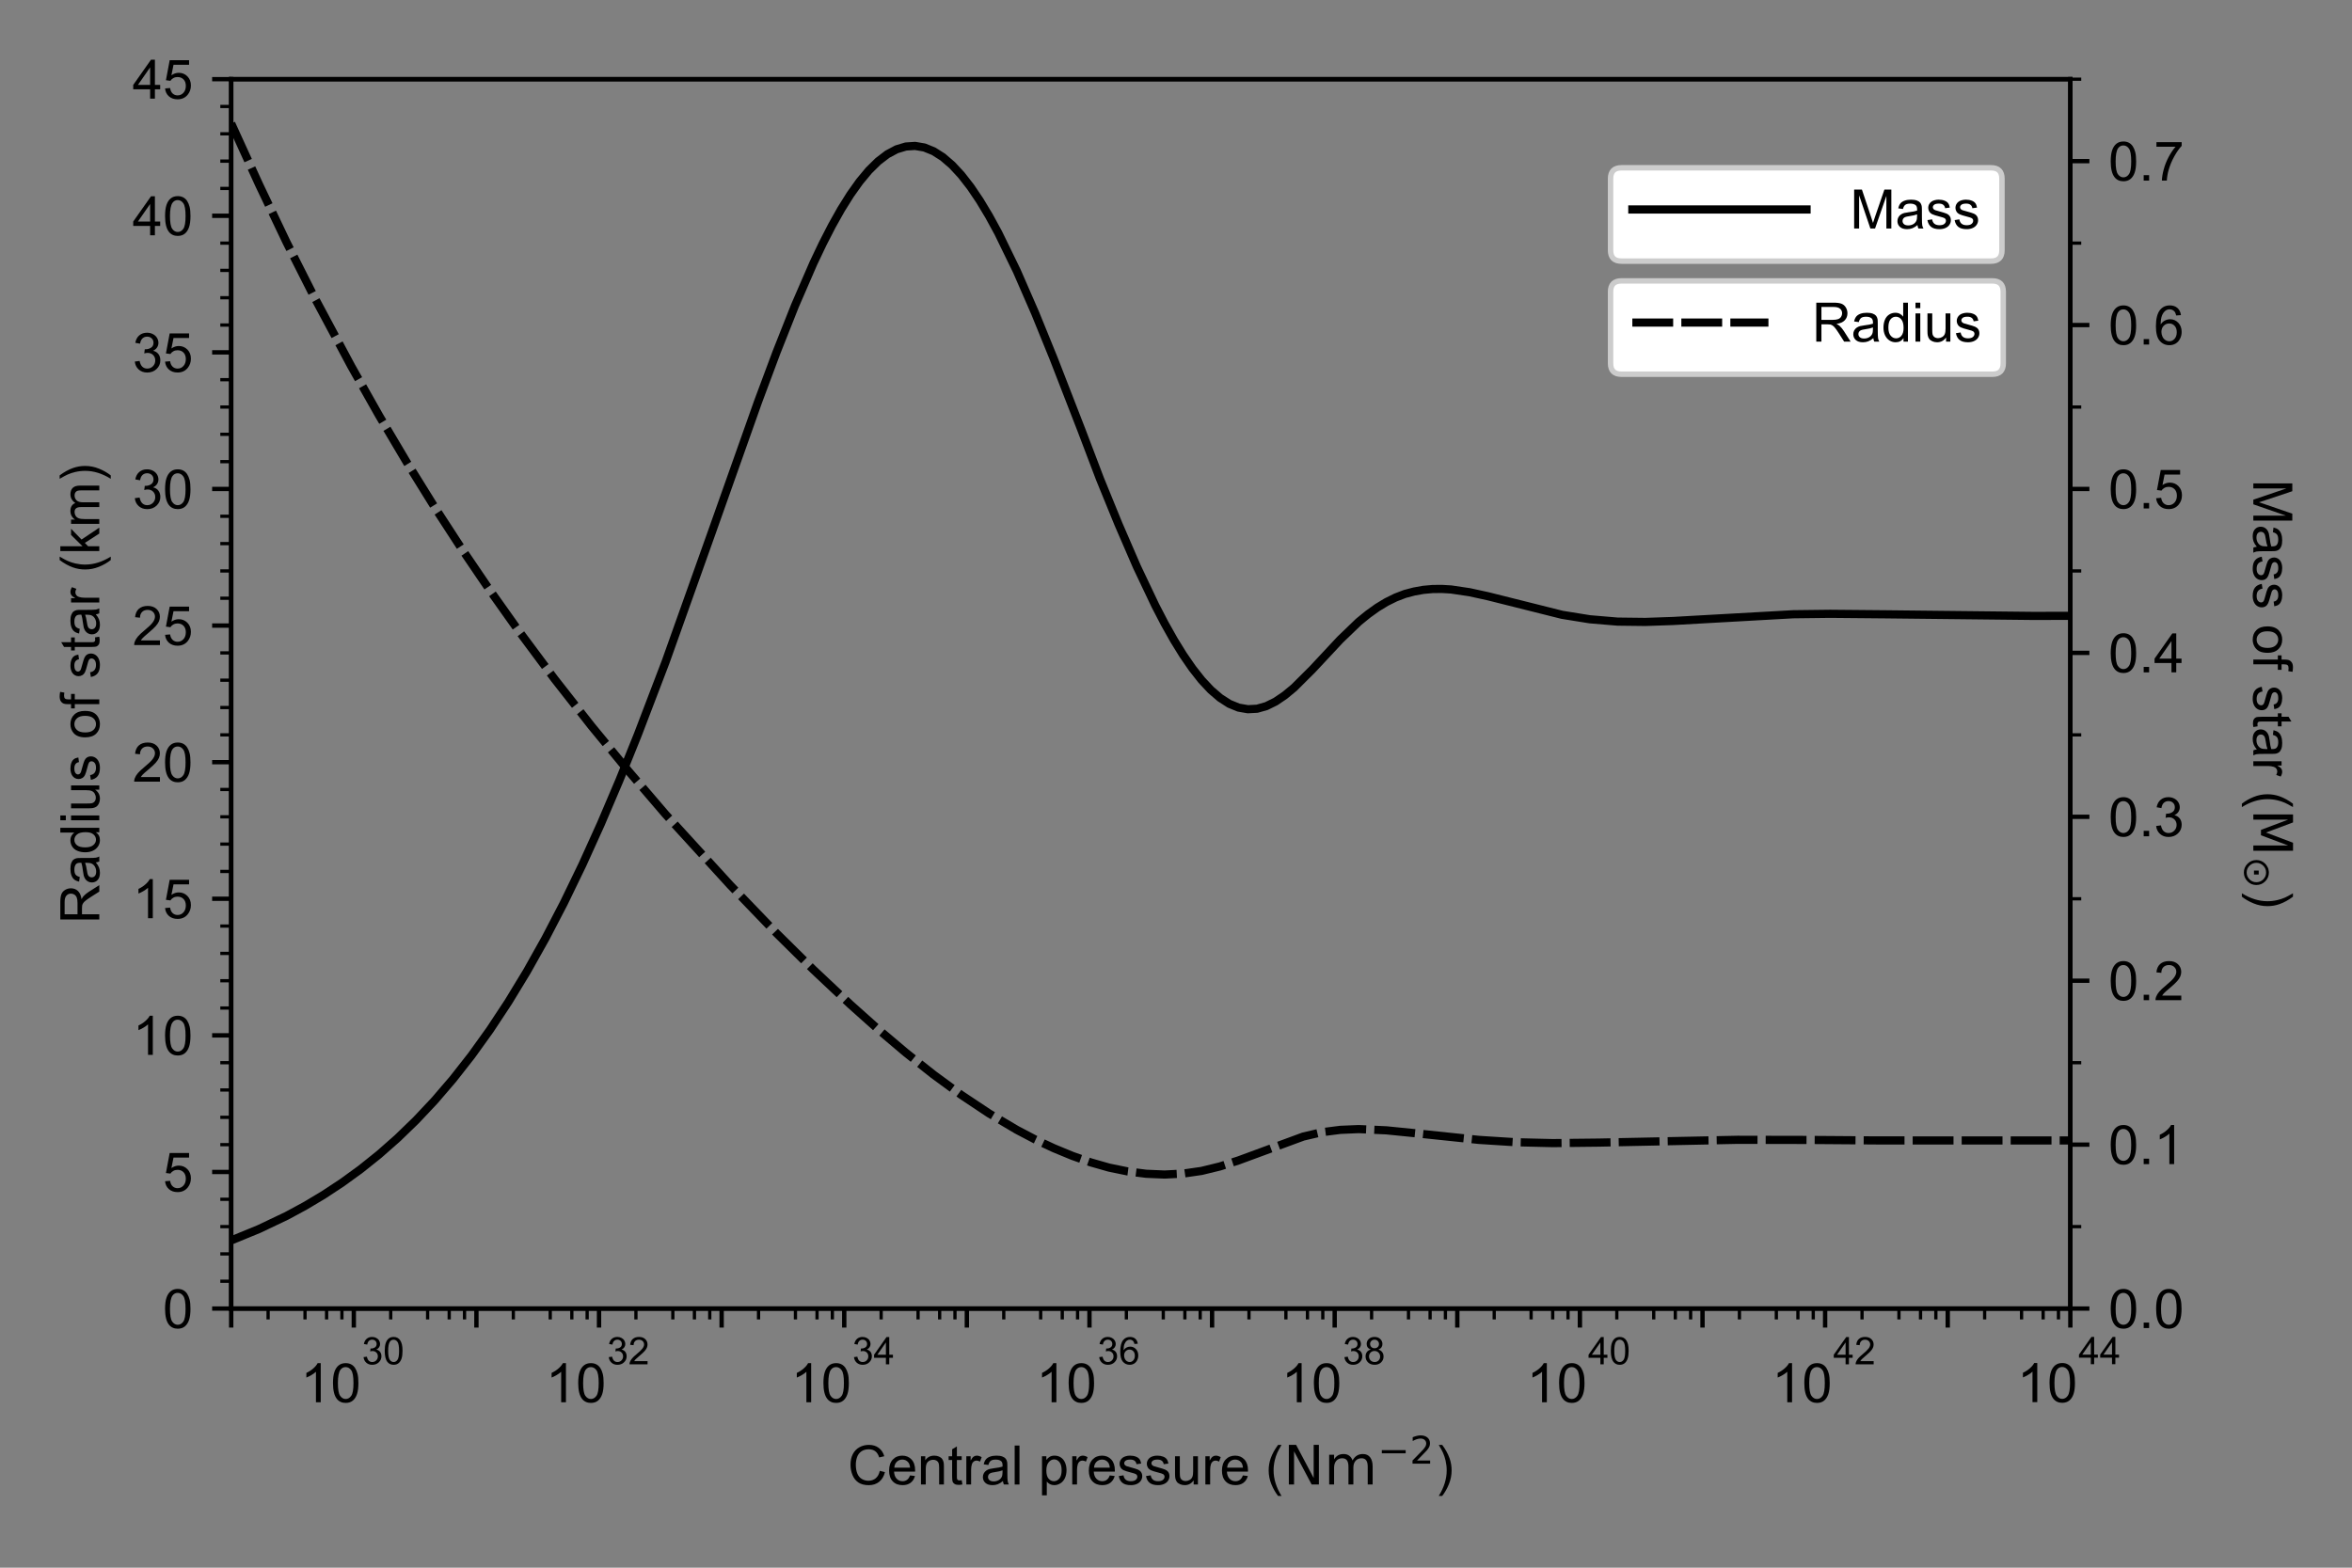 <?xml version="1.0" encoding="utf-8" standalone="no"?>
<!DOCTYPE svg PUBLIC "-//W3C//DTD SVG 1.1//EN"
  "http://www.w3.org/Graphics/SVG/1.1/DTD/svg11.dtd">
<!-- Created with matplotlib (https://matplotlib.org/) -->
<svg height="288pt" version="1.1" viewBox="0 0 432 288" width="432pt" xmlns="http://www.w3.org/2000/svg" xmlns:xlink="http://www.w3.org/1999/xlink">
 <rect x="0" y="0" width="432" height="288" fill="#808080" stroke="none"/>
 <defs>
  <style type="text/css">
*{stroke-linecap:butt;stroke-linejoin:round;}
  </style>
 </defs>
 <g id="figure_1">
  <g id="patch_1">
   <path d="M 0 288 
L 432 288 
L 432 0 
L 0 0 
z
" style="fill:none;"/>
  </g>
  <g id="axes_1">
   <g id="patch_2">
    <path d="M 42.464 240.395 
L 380.268 240.395 
L 380.268 14.544 
L 42.464 14.544 
z
" style="fill:none;"/>
   </g>
   <g id="matplotlib.axis_1">
    <g id="xtick_1">
     <g id="line2d_1">
      <defs>
       <path d="M 0 0 
L 0 3.5 
" id="m5f4b0746b8" style="stroke:#000000;stroke-width:0.8;"/>
      </defs>
      <g>
       <use style="stroke:#000000;stroke-width:0.8;" x="42.464" xlink:href="#m5f4b0746b8" y="240.395"/>
      </g>
     </g>
    </g>
    <g id="xtick_2">
     <g id="line2d_2">
      <g>
       <use style="stroke:#000000;stroke-width:0.8;" x="64.984" xlink:href="#m5f4b0746b8" y="240.395"/>
      </g>
     </g>
     <g id="text_1">
      <!-- $\mathdefault{10^{30}}$ -->
      <defs>
       <path d="M 37.25 0 
L 28.469 0 
L 28.469 56 
Q 25.297 52.984 20.141 49.953 
Q 14.984 46.922 10.891 45.406 
L 10.891 53.906 
Q 18.266 57.375 23.781 62.297 
Q 29.297 67.234 31.594 71.875 
L 37.25 71.875 
z
" id="ArialMT-49"/>
       <path d="M 4.156 35.297 
Q 4.156 48 6.766 55.734 
Q 9.375 63.484 14.516 67.672 
Q 19.672 71.875 27.484 71.875 
Q 33.25 71.875 37.594 69.547 
Q 41.938 67.234 44.766 62.859 
Q 47.609 58.5 49.219 52.219 
Q 50.828 45.953 50.828 35.297 
Q 50.828 22.703 48.234 14.969 
Q 45.656 7.234 40.5 3 
Q 35.359 -1.219 27.484 -1.219 
Q 17.141 -1.219 11.234 6.203 
Q 4.156 15.141 4.156 35.297 
z
M 13.188 35.297 
Q 13.188 17.672 17.312 11.828 
Q 21.438 6 27.484 6 
Q 33.547 6 37.672 11.859 
Q 41.797 17.719 41.797 35.297 
Q 41.797 52.984 37.672 58.781 
Q 33.547 64.594 27.391 64.594 
Q 21.344 64.594 17.719 59.469 
Q 13.188 52.938 13.188 35.297 
z
" id="ArialMT-48"/>
       <path d="M 4.203 18.891 
L 12.984 20.062 
Q 14.5 12.594 18.141 9.297 
Q 21.781 6 27 6 
Q 33.203 6 37.469 10.297 
Q 41.75 14.594 41.75 20.953 
Q 41.75 27 37.797 30.922 
Q 33.844 34.859 27.734 34.859 
Q 25.25 34.859 21.531 33.891 
L 22.516 41.609 
Q 23.391 41.5 23.922 41.5 
Q 29.547 41.5 34.031 44.422 
Q 38.531 47.359 38.531 53.469 
Q 38.531 58.297 35.25 61.469 
Q 31.984 64.656 26.812 64.656 
Q 21.688 64.656 18.266 61.422 
Q 14.844 58.203 13.875 51.766 
L 5.078 53.328 
Q 6.688 62.156 12.391 67.016 
Q 18.109 71.875 26.609 71.875 
Q 32.469 71.875 37.391 69.359 
Q 42.328 66.844 44.938 62.5 
Q 47.562 58.156 47.562 53.266 
Q 47.562 48.641 45.062 44.828 
Q 42.578 41.016 37.703 38.766 
Q 44.047 37.312 47.562 32.688 
Q 51.078 28.078 51.078 21.141 
Q 51.078 11.766 44.234 5.25 
Q 37.406 -1.266 26.953 -1.266 
Q 17.531 -1.266 11.297 4.344 
Q 5.078 9.969 4.203 18.891 
z
" id="ArialMT-51"/>
      </defs>
      <g transform="translate(55.184 257.708)scale(0.1 -0.1)">
       <use transform="translate(0 0.994)" xlink:href="#ArialMT-49"/>
       <use transform="translate(55.615 0.994)" xlink:href="#ArialMT-48"/>
       <use transform="translate(112.973 70.688)scale(0.7)" xlink:href="#ArialMT-51"/>
       <use transform="translate(151.903 70.688)scale(0.7)" xlink:href="#ArialMT-48"/>
      </g>
     </g>
    </g>
    <g id="xtick_3">
     <g id="line2d_3">
      <g>
       <use style="stroke:#000000;stroke-width:0.8;" x="87.505" xlink:href="#m5f4b0746b8" y="240.395"/>
      </g>
     </g>
    </g>
    <g id="xtick_4">
     <g id="line2d_4">
      <g>
       <use style="stroke:#000000;stroke-width:0.8;" x="110.025" xlink:href="#m5f4b0746b8" y="240.395"/>
      </g>
     </g>
     <g id="text_2">
      <!-- $\mathdefault{10^{32}}$ -->
      <defs>
       <path d="M 50.344 8.453 
L 50.344 0 
L 3.031 0 
Q 2.938 3.172 4.047 6.109 
Q 5.859 10.938 9.828 15.625 
Q 13.812 20.312 21.344 26.469 
Q 33.016 36.031 37.109 41.625 
Q 41.219 47.219 41.219 52.203 
Q 41.219 57.422 37.469 61 
Q 33.734 64.594 27.734 64.594 
Q 21.391 64.594 17.578 60.781 
Q 13.766 56.984 13.719 50.25 
L 4.688 51.172 
Q 5.609 61.281 11.656 66.578 
Q 17.719 71.875 27.938 71.875 
Q 38.234 71.875 44.234 66.156 
Q 50.25 60.453 50.25 52 
Q 50.25 47.703 48.484 43.547 
Q 46.734 39.406 42.656 34.812 
Q 38.578 30.219 29.109 22.219 
Q 21.188 15.578 18.938 13.203 
Q 16.703 10.844 15.234 8.453 
z
" id="ArialMT-50"/>
      </defs>
      <g transform="translate(100.225 257.708)scale(0.1 -0.1)">
       <use transform="translate(0 0.994)" xlink:href="#ArialMT-49"/>
       <use transform="translate(55.615 0.994)" xlink:href="#ArialMT-48"/>
       <use transform="translate(112.973 70.688)scale(0.7)" xlink:href="#ArialMT-51"/>
       <use transform="translate(151.903 70.688)scale(0.7)" xlink:href="#ArialMT-50"/>
      </g>
     </g>
    </g>
    <g id="xtick_5">
     <g id="line2d_5">
      <g>
       <use style="stroke:#000000;stroke-width:0.8;" x="132.545" xlink:href="#m5f4b0746b8" y="240.395"/>
      </g>
     </g>
    </g>
    <g id="xtick_6">
     <g id="line2d_6">
      <g>
       <use style="stroke:#000000;stroke-width:0.8;" x="155.065" xlink:href="#m5f4b0746b8" y="240.395"/>
      </g>
     </g>
     <g id="text_3">
      <!-- $\mathdefault{10^{34}}$ -->
      <defs>
       <path d="M 32.328 0 
L 32.328 17.141 
L 1.266 17.141 
L 1.266 25.203 
L 33.938 71.578 
L 41.109 71.578 
L 41.109 25.203 
L 50.781 25.203 
L 50.781 17.141 
L 41.109 17.141 
L 41.109 0 
z
M 32.328 25.203 
L 32.328 57.469 
L 9.906 25.203 
z
" id="ArialMT-52"/>
      </defs>
      <g transform="translate(145.265 257.708)scale(0.1 -0.1)">
       <use transform="translate(0 0.994)" xlink:href="#ArialMT-49"/>
       <use transform="translate(55.615 0.994)" xlink:href="#ArialMT-48"/>
       <use transform="translate(112.973 70.688)scale(0.7)" xlink:href="#ArialMT-51"/>
       <use transform="translate(151.903 70.688)scale(0.7)" xlink:href="#ArialMT-52"/>
      </g>
     </g>
    </g>
    <g id="xtick_7">
     <g id="line2d_7">
      <g>
       <use style="stroke:#000000;stroke-width:0.8;" x="177.586" xlink:href="#m5f4b0746b8" y="240.395"/>
      </g>
     </g>
    </g>
    <g id="xtick_8">
     <g id="line2d_8">
      <g>
       <use style="stroke:#000000;stroke-width:0.8;" x="200.106" xlink:href="#m5f4b0746b8" y="240.395"/>
      </g>
     </g>
     <g id="text_4">
      <!-- $\mathdefault{10^{36}}$ -->
      <defs>
       <path d="M 49.75 54.047 
L 41.016 53.375 
Q 39.844 58.547 37.703 60.891 
Q 34.125 64.656 28.906 64.656 
Q 24.703 64.656 21.531 62.312 
Q 17.391 59.281 14.984 53.469 
Q 12.594 47.656 12.5 36.922 
Q 15.672 41.75 20.266 44.094 
Q 24.859 46.438 29.891 46.438 
Q 38.672 46.438 44.844 39.969 
Q 51.031 33.5 51.031 23.25 
Q 51.031 16.5 48.125 10.719 
Q 45.219 4.938 40.141 1.859 
Q 35.062 -1.219 28.609 -1.219 
Q 17.625 -1.219 10.688 6.859 
Q 3.766 14.938 3.766 33.5 
Q 3.766 54.25 11.422 63.672 
Q 18.109 71.875 29.438 71.875 
Q 37.891 71.875 43.281 67.141 
Q 48.688 62.406 49.75 54.047 
z
M 13.875 23.188 
Q 13.875 18.656 15.797 14.5 
Q 17.719 10.359 21.188 8.172 
Q 24.656 6 28.469 6 
Q 34.031 6 38.031 10.484 
Q 42.047 14.984 42.047 22.703 
Q 42.047 30.125 38.078 34.391 
Q 34.125 38.672 28.125 38.672 
Q 22.172 38.672 18.016 34.391 
Q 13.875 30.125 13.875 23.188 
z
" id="ArialMT-54"/>
      </defs>
      <g transform="translate(190.306 257.708)scale(0.1 -0.1)">
       <use transform="translate(0 0.994)" xlink:href="#ArialMT-49"/>
       <use transform="translate(55.615 0.994)" xlink:href="#ArialMT-48"/>
       <use transform="translate(112.973 70.688)scale(0.7)" xlink:href="#ArialMT-51"/>
       <use transform="translate(151.903 70.688)scale(0.7)" xlink:href="#ArialMT-54"/>
      </g>
     </g>
    </g>
    <g id="xtick_9">
     <g id="line2d_9">
      <g>
       <use style="stroke:#000000;stroke-width:0.8;" x="222.626" xlink:href="#m5f4b0746b8" y="240.395"/>
      </g>
     </g>
    </g>
    <g id="xtick_10">
     <g id="line2d_10">
      <g>
       <use style="stroke:#000000;stroke-width:0.8;" x="245.146" xlink:href="#m5f4b0746b8" y="240.395"/>
      </g>
     </g>
     <g id="text_5">
      <!-- $\mathdefault{10^{38}}$ -->
      <defs>
       <path d="M 17.672 38.812 
Q 12.203 40.828 9.562 44.531 
Q 6.938 48.25 6.938 53.422 
Q 6.938 61.234 12.547 66.547 
Q 18.172 71.875 27.484 71.875 
Q 36.859 71.875 42.578 66.422 
Q 48.297 60.984 48.297 53.172 
Q 48.297 48.188 45.672 44.5 
Q 43.062 40.828 37.75 38.812 
Q 44.344 36.672 47.781 31.875 
Q 51.219 27.094 51.219 20.453 
Q 51.219 11.281 44.719 5.031 
Q 38.234 -1.219 27.641 -1.219 
Q 17.047 -1.219 10.547 5.047 
Q 4.047 11.328 4.047 20.703 
Q 4.047 27.688 7.594 32.391 
Q 11.141 37.109 17.672 38.812 
z
M 15.922 53.719 
Q 15.922 48.641 19.188 45.406 
Q 22.469 42.188 27.688 42.188 
Q 32.766 42.188 36.016 45.375 
Q 39.266 48.578 39.266 53.219 
Q 39.266 58.062 35.906 61.359 
Q 32.562 64.656 27.594 64.656 
Q 22.562 64.656 19.234 61.422 
Q 15.922 58.203 15.922 53.719 
z
M 13.094 20.656 
Q 13.094 16.891 14.875 13.375 
Q 16.656 9.859 20.172 7.922 
Q 23.688 6 27.734 6 
Q 34.031 6 38.125 10.047 
Q 42.234 14.109 42.234 20.359 
Q 42.234 26.703 38.016 30.859 
Q 33.797 35.016 27.438 35.016 
Q 21.234 35.016 17.156 30.906 
Q 13.094 26.812 13.094 20.656 
z
" id="ArialMT-56"/>
      </defs>
      <g transform="translate(235.346 257.708)scale(0.1 -0.1)">
       <use transform="translate(0 0.994)" xlink:href="#ArialMT-49"/>
       <use transform="translate(55.615 0.994)" xlink:href="#ArialMT-48"/>
       <use transform="translate(112.973 70.688)scale(0.7)" xlink:href="#ArialMT-51"/>
       <use transform="translate(151.903 70.688)scale(0.7)" xlink:href="#ArialMT-56"/>
      </g>
     </g>
    </g>
    <g id="xtick_11">
     <g id="line2d_11">
      <g>
       <use style="stroke:#000000;stroke-width:0.8;" x="267.667" xlink:href="#m5f4b0746b8" y="240.395"/>
      </g>
     </g>
    </g>
    <g id="xtick_12">
     <g id="line2d_12">
      <g>
       <use style="stroke:#000000;stroke-width:0.8;" x="290.187" xlink:href="#m5f4b0746b8" y="240.395"/>
      </g>
     </g>
     <g id="text_6">
      <!-- $\mathdefault{10^{40}}$ -->
      <g transform="translate(280.387 257.708)scale(0.1 -0.1)">
       <use transform="translate(0 0.994)" xlink:href="#ArialMT-49"/>
       <use transform="translate(55.615 0.994)" xlink:href="#ArialMT-48"/>
       <use transform="translate(112.973 70.688)scale(0.7)" xlink:href="#ArialMT-52"/>
       <use transform="translate(151.903 70.688)scale(0.7)" xlink:href="#ArialMT-48"/>
      </g>
     </g>
    </g>
    <g id="xtick_13">
     <g id="line2d_13">
      <g>
       <use style="stroke:#000000;stroke-width:0.8;" x="312.707" xlink:href="#m5f4b0746b8" y="240.395"/>
      </g>
     </g>
    </g>
    <g id="xtick_14">
     <g id="line2d_14">
      <g>
       <use style="stroke:#000000;stroke-width:0.8;" x="335.227" xlink:href="#m5f4b0746b8" y="240.395"/>
      </g>
     </g>
     <g id="text_7">
      <!-- $\mathdefault{10^{42}}$ -->
      <g transform="translate(325.427 257.708)scale(0.1 -0.1)">
       <use transform="translate(0 0.994)" xlink:href="#ArialMT-49"/>
       <use transform="translate(55.615 0.994)" xlink:href="#ArialMT-48"/>
       <use transform="translate(112.973 70.688)scale(0.7)" xlink:href="#ArialMT-52"/>
       <use transform="translate(151.903 70.688)scale(0.7)" xlink:href="#ArialMT-50"/>
      </g>
     </g>
    </g>
    <g id="xtick_15">
     <g id="line2d_15">
      <g>
       <use style="stroke:#000000;stroke-width:0.8;" x="357.748" xlink:href="#m5f4b0746b8" y="240.395"/>
      </g>
     </g>
    </g>
    <g id="xtick_16">
     <g id="line2d_16">
      <g>
       <use style="stroke:#000000;stroke-width:0.8;" x="380.268" xlink:href="#m5f4b0746b8" y="240.395"/>
      </g>
     </g>
     <g id="text_8">
      <!-- $\mathdefault{10^{44}}$ -->
      <g transform="translate(370.468 257.608)scale(0.1 -0.1)">
       <use transform="translate(0 0.202)" xlink:href="#ArialMT-49"/>
       <use transform="translate(55.615 0.202)" xlink:href="#ArialMT-48"/>
       <use transform="translate(112.973 69.895)scale(0.7)" xlink:href="#ArialMT-52"/>
       <use transform="translate(151.903 69.895)scale(0.7)" xlink:href="#ArialMT-52"/>
      </g>
     </g>
    </g>
    <g id="xtick_17">
     <g id="line2d_17">
      <defs>
       <path d="M 0 0 
L 0 2 
" id="m5f3496e3bd" style="stroke:#000000;stroke-width:0.6;"/>
      </defs>
      <g>
       <use style="stroke:#000000;stroke-width:0.6;" x="49.243" xlink:href="#m5f3496e3bd" y="240.395"/>
      </g>
     </g>
    </g>
    <g id="xtick_18">
     <g id="line2d_18">
      <g>
       <use style="stroke:#000000;stroke-width:0.6;" x="56.023" xlink:href="#m5f3496e3bd" y="240.395"/>
      </g>
     </g>
    </g>
    <g id="xtick_19">
     <g id="line2d_19">
      <g>
       <use style="stroke:#000000;stroke-width:0.6;" x="59.988" xlink:href="#m5f3496e3bd" y="240.395"/>
      </g>
     </g>
    </g>
    <g id="xtick_20">
     <g id="line2d_20">
      <g>
       <use style="stroke:#000000;stroke-width:0.6;" x="62.802" xlink:href="#m5f3496e3bd" y="240.395"/>
      </g>
     </g>
    </g>
    <g id="xtick_21">
     <g id="line2d_21">
      <g>
       <use style="stroke:#000000;stroke-width:0.6;" x="71.764" xlink:href="#m5f3496e3bd" y="240.395"/>
      </g>
     </g>
    </g>
    <g id="xtick_22">
     <g id="line2d_22">
      <g>
       <use style="stroke:#000000;stroke-width:0.6;" x="78.543" xlink:href="#m5f3496e3bd" y="240.395"/>
      </g>
     </g>
    </g>
    <g id="xtick_23">
     <g id="line2d_23">
      <g>
       <use style="stroke:#000000;stroke-width:0.6;" x="82.508" xlink:href="#m5f3496e3bd" y="240.395"/>
      </g>
     </g>
    </g>
    <g id="xtick_24">
     <g id="line2d_24">
      <g>
       <use style="stroke:#000000;stroke-width:0.6;" x="85.322" xlink:href="#m5f3496e3bd" y="240.395"/>
      </g>
     </g>
    </g>
    <g id="xtick_25">
     <g id="line2d_25">
      <g>
       <use style="stroke:#000000;stroke-width:0.6;" x="94.284" xlink:href="#m5f3496e3bd" y="240.395"/>
      </g>
     </g>
    </g>
    <g id="xtick_26">
     <g id="line2d_26">
      <g>
       <use style="stroke:#000000;stroke-width:0.6;" x="101.063" xlink:href="#m5f3496e3bd" y="240.395"/>
      </g>
     </g>
    </g>
    <g id="xtick_27">
     <g id="line2d_27">
      <g>
       <use style="stroke:#000000;stroke-width:0.6;" x="105.029" xlink:href="#m5f3496e3bd" y="240.395"/>
      </g>
     </g>
    </g>
    <g id="xtick_28">
     <g id="line2d_28">
      <g>
       <use style="stroke:#000000;stroke-width:0.6;" x="107.842" xlink:href="#m5f3496e3bd" y="240.395"/>
      </g>
     </g>
    </g>
    <g id="xtick_29">
     <g id="line2d_29">
      <g>
       <use style="stroke:#000000;stroke-width:0.6;" x="116.804" xlink:href="#m5f3496e3bd" y="240.395"/>
      </g>
     </g>
    </g>
    <g id="xtick_30">
     <g id="line2d_30">
      <g>
       <use style="stroke:#000000;stroke-width:0.6;" x="123.583" xlink:href="#m5f3496e3bd" y="240.395"/>
      </g>
     </g>
    </g>
    <g id="xtick_31">
     <g id="line2d_31">
      <g>
       <use style="stroke:#000000;stroke-width:0.6;" x="127.549" xlink:href="#m5f3496e3bd" y="240.395"/>
      </g>
     </g>
    </g>
    <g id="xtick_32">
     <g id="line2d_32">
      <g>
       <use style="stroke:#000000;stroke-width:0.6;" x="130.363" xlink:href="#m5f3496e3bd" y="240.395"/>
      </g>
     </g>
    </g>
    <g id="xtick_33">
     <g id="line2d_33">
      <g>
       <use style="stroke:#000000;stroke-width:0.6;" x="139.324" xlink:href="#m5f3496e3bd" y="240.395"/>
      </g>
     </g>
    </g>
    <g id="xtick_34">
     <g id="line2d_34">
      <g>
       <use style="stroke:#000000;stroke-width:0.6;" x="146.104" xlink:href="#m5f3496e3bd" y="240.395"/>
      </g>
     </g>
    </g>
    <g id="xtick_35">
     <g id="line2d_35">
      <g>
       <use style="stroke:#000000;stroke-width:0.6;" x="150.069" xlink:href="#m5f3496e3bd" y="240.395"/>
      </g>
     </g>
    </g>
    <g id="xtick_36">
     <g id="line2d_36">
      <g>
       <use style="stroke:#000000;stroke-width:0.6;" x="152.883" xlink:href="#m5f3496e3bd" y="240.395"/>
      </g>
     </g>
    </g>
    <g id="xtick_37">
     <g id="line2d_37">
      <g>
       <use style="stroke:#000000;stroke-width:0.6;" x="161.845" xlink:href="#m5f3496e3bd" y="240.395"/>
      </g>
     </g>
    </g>
    <g id="xtick_38">
     <g id="line2d_38">
      <g>
       <use style="stroke:#000000;stroke-width:0.6;" x="168.624" xlink:href="#m5f3496e3bd" y="240.395"/>
      </g>
     </g>
    </g>
    <g id="xtick_39">
     <g id="line2d_39">
      <g>
       <use style="stroke:#000000;stroke-width:0.6;" x="172.59" xlink:href="#m5f3496e3bd" y="240.395"/>
      </g>
     </g>
    </g>
    <g id="xtick_40">
     <g id="line2d_40">
      <g>
       <use style="stroke:#000000;stroke-width:0.6;" x="175.403" xlink:href="#m5f3496e3bd" y="240.395"/>
      </g>
     </g>
    </g>
    <g id="xtick_41">
     <g id="line2d_41">
      <g>
       <use style="stroke:#000000;stroke-width:0.6;" x="184.365" xlink:href="#m5f3496e3bd" y="240.395"/>
      </g>
     </g>
    </g>
    <g id="xtick_42">
     <g id="line2d_42">
      <g>
       <use style="stroke:#000000;stroke-width:0.6;" x="191.144" xlink:href="#m5f3496e3bd" y="240.395"/>
      </g>
     </g>
    </g>
    <g id="xtick_43">
     <g id="line2d_43">
      <g>
       <use style="stroke:#000000;stroke-width:0.6;" x="195.11" xlink:href="#m5f3496e3bd" y="240.395"/>
      </g>
     </g>
    </g>
    <g id="xtick_44">
     <g id="line2d_44">
      <g>
       <use style="stroke:#000000;stroke-width:0.6;" x="197.923" xlink:href="#m5f3496e3bd" y="240.395"/>
      </g>
     </g>
    </g>
    <g id="xtick_45">
     <g id="line2d_45">
      <g>
       <use style="stroke:#000000;stroke-width:0.6;" x="206.885" xlink:href="#m5f3496e3bd" y="240.395"/>
      </g>
     </g>
    </g>
    <g id="xtick_46">
     <g id="line2d_46">
      <g>
       <use style="stroke:#000000;stroke-width:0.6;" x="213.664" xlink:href="#m5f3496e3bd" y="240.395"/>
      </g>
     </g>
    </g>
    <g id="xtick_47">
     <g id="line2d_47">
      <g>
       <use style="stroke:#000000;stroke-width:0.6;" x="217.63" xlink:href="#m5f3496e3bd" y="240.395"/>
      </g>
     </g>
    </g>
    <g id="xtick_48">
     <g id="line2d_48">
      <g>
       <use style="stroke:#000000;stroke-width:0.6;" x="220.444" xlink:href="#m5f3496e3bd" y="240.395"/>
      </g>
     </g>
    </g>
    <g id="xtick_49">
     <g id="line2d_49">
      <g>
       <use style="stroke:#000000;stroke-width:0.6;" x="229.405" xlink:href="#m5f3496e3bd" y="240.395"/>
      </g>
     </g>
    </g>
    <g id="xtick_50">
     <g id="line2d_50">
      <g>
       <use style="stroke:#000000;stroke-width:0.6;" x="236.185" xlink:href="#m5f3496e3bd" y="240.395"/>
      </g>
     </g>
    </g>
    <g id="xtick_51">
     <g id="line2d_51">
      <g>
       <use style="stroke:#000000;stroke-width:0.6;" x="240.15" xlink:href="#m5f3496e3bd" y="240.395"/>
      </g>
     </g>
    </g>
    <g id="xtick_52">
     <g id="line2d_52">
      <g>
       <use style="stroke:#000000;stroke-width:0.6;" x="242.964" xlink:href="#m5f3496e3bd" y="240.395"/>
      </g>
     </g>
    </g>
    <g id="xtick_53">
     <g id="line2d_53">
      <g>
       <use style="stroke:#000000;stroke-width:0.6;" x="251.926" xlink:href="#m5f3496e3bd" y="240.395"/>
      </g>
     </g>
    </g>
    <g id="xtick_54">
     <g id="line2d_54">
      <g>
       <use style="stroke:#000000;stroke-width:0.6;" x="258.705" xlink:href="#m5f3496e3bd" y="240.395"/>
      </g>
     </g>
    </g>
    <g id="xtick_55">
     <g id="line2d_55">
      <g>
       <use style="stroke:#000000;stroke-width:0.6;" x="262.671" xlink:href="#m5f3496e3bd" y="240.395"/>
      </g>
     </g>
    </g>
    <g id="xtick_56">
     <g id="line2d_56">
      <g>
       <use style="stroke:#000000;stroke-width:0.6;" x="265.484" xlink:href="#m5f3496e3bd" y="240.395"/>
      </g>
     </g>
    </g>
    <g id="xtick_57">
     <g id="line2d_57">
      <g>
       <use style="stroke:#000000;stroke-width:0.6;" x="274.446" xlink:href="#m5f3496e3bd" y="240.395"/>
      </g>
     </g>
    </g>
    <g id="xtick_58">
     <g id="line2d_58">
      <g>
       <use style="stroke:#000000;stroke-width:0.6;" x="281.225" xlink:href="#m5f3496e3bd" y="240.395"/>
      </g>
     </g>
    </g>
    <g id="xtick_59">
     <g id="line2d_59">
      <g>
       <use style="stroke:#000000;stroke-width:0.6;" x="285.191" xlink:href="#m5f3496e3bd" y="240.395"/>
      </g>
     </g>
    </g>
    <g id="xtick_60">
     <g id="line2d_60">
      <g>
       <use style="stroke:#000000;stroke-width:0.6;" x="288.004" xlink:href="#m5f3496e3bd" y="240.395"/>
      </g>
     </g>
    </g>
    <g id="xtick_61">
     <g id="line2d_61">
      <g>
       <use style="stroke:#000000;stroke-width:0.6;" x="296.966" xlink:href="#m5f3496e3bd" y="240.395"/>
      </g>
     </g>
    </g>
    <g id="xtick_62">
     <g id="line2d_62">
      <g>
       <use style="stroke:#000000;stroke-width:0.6;" x="303.745" xlink:href="#m5f3496e3bd" y="240.395"/>
      </g>
     </g>
    </g>
    <g id="xtick_63">
     <g id="line2d_63">
      <g>
       <use style="stroke:#000000;stroke-width:0.6;" x="307.711" xlink:href="#m5f3496e3bd" y="240.395"/>
      </g>
     </g>
    </g>
    <g id="xtick_64">
     <g id="line2d_64">
      <g>
       <use style="stroke:#000000;stroke-width:0.6;" x="310.525" xlink:href="#m5f3496e3bd" y="240.395"/>
      </g>
     </g>
    </g>
    <g id="xtick_65">
     <g id="line2d_65">
      <g>
       <use style="stroke:#000000;stroke-width:0.6;" x="319.486" xlink:href="#m5f3496e3bd" y="240.395"/>
      </g>
     </g>
    </g>
    <g id="xtick_66">
     <g id="line2d_66">
      <g>
       <use style="stroke:#000000;stroke-width:0.6;" x="326.266" xlink:href="#m5f3496e3bd" y="240.395"/>
      </g>
     </g>
    </g>
    <g id="xtick_67">
     <g id="line2d_67">
      <g>
       <use style="stroke:#000000;stroke-width:0.6;" x="330.231" xlink:href="#m5f3496e3bd" y="240.395"/>
      </g>
     </g>
    </g>
    <g id="xtick_68">
     <g id="line2d_68">
      <g>
       <use style="stroke:#000000;stroke-width:0.6;" x="333.045" xlink:href="#m5f3496e3bd" y="240.395"/>
      </g>
     </g>
    </g>
    <g id="xtick_69">
     <g id="line2d_69">
      <g>
       <use style="stroke:#000000;stroke-width:0.6;" x="342.007" xlink:href="#m5f3496e3bd" y="240.395"/>
      </g>
     </g>
    </g>
    <g id="xtick_70">
     <g id="line2d_70">
      <g>
       <use style="stroke:#000000;stroke-width:0.6;" x="348.786" xlink:href="#m5f3496e3bd" y="240.395"/>
      </g>
     </g>
    </g>
    <g id="xtick_71">
     <g id="line2d_71">
      <g>
       <use style="stroke:#000000;stroke-width:0.6;" x="352.752" xlink:href="#m5f3496e3bd" y="240.395"/>
      </g>
     </g>
    </g>
    <g id="xtick_72">
     <g id="line2d_72">
      <g>
       <use style="stroke:#000000;stroke-width:0.6;" x="355.565" xlink:href="#m5f3496e3bd" y="240.395"/>
      </g>
     </g>
    </g>
    <g id="xtick_73">
     <g id="line2d_73">
      <g>
       <use style="stroke:#000000;stroke-width:0.6;" x="364.527" xlink:href="#m5f3496e3bd" y="240.395"/>
      </g>
     </g>
    </g>
    <g id="xtick_74">
     <g id="line2d_74">
      <g>
       <use style="stroke:#000000;stroke-width:0.6;" x="371.306" xlink:href="#m5f3496e3bd" y="240.395"/>
      </g>
     </g>
    </g>
    <g id="xtick_75">
     <g id="line2d_75">
      <g>
       <use style="stroke:#000000;stroke-width:0.6;" x="375.272" xlink:href="#m5f3496e3bd" y="240.395"/>
      </g>
     </g>
    </g>
    <g id="xtick_76">
     <g id="line2d_76">
      <g>
       <use style="stroke:#000000;stroke-width:0.6;" x="378.086" xlink:href="#m5f3496e3bd" y="240.395"/>
      </g>
     </g>
    </g>
    <g id="text_9">
     <!-- Central pressure ($\rm{{Nm^{{-2}}}}$) -->
     <defs>
      <path d="M 58.797 25.094 
L 68.266 22.703 
Q 65.281 11.031 57.547 4.906 
Q 49.812 -1.219 38.625 -1.219 
Q 27.047 -1.219 19.797 3.484 
Q 12.547 8.203 8.766 17.141 
Q 4.984 26.078 4.984 36.328 
Q 4.984 47.516 9.25 55.828 
Q 13.531 64.156 21.406 68.469 
Q 29.297 72.797 38.766 72.797 
Q 49.516 72.797 56.828 67.328 
Q 64.156 61.859 67.047 51.953 
L 57.719 49.75 
Q 55.219 57.562 50.484 61.125 
Q 45.75 64.703 38.578 64.703 
Q 30.328 64.703 24.781 60.734 
Q 19.234 56.781 16.984 50.109 
Q 14.75 43.453 14.75 36.375 
Q 14.75 27.25 17.406 20.438 
Q 20.062 13.625 25.672 10.25 
Q 31.297 6.891 37.844 6.891 
Q 45.797 6.891 51.312 11.469 
Q 56.844 16.062 58.797 25.094 
z
" id="ArialMT-67"/>
      <path d="M 42.094 16.703 
L 51.172 15.578 
Q 49.031 7.625 43.219 3.219 
Q 37.406 -1.172 28.375 -1.172 
Q 17 -1.172 10.328 5.828 
Q 3.656 12.844 3.656 25.484 
Q 3.656 38.578 10.391 45.797 
Q 17.141 53.031 27.875 53.031 
Q 38.281 53.031 44.875 45.953 
Q 51.469 38.875 51.469 26.031 
Q 51.469 25.25 51.422 23.688 
L 12.75 23.688 
Q 13.234 15.141 17.578 10.594 
Q 21.922 6.062 28.422 6.062 
Q 33.25 6.062 36.672 8.594 
Q 40.094 11.141 42.094 16.703 
z
M 13.234 30.906 
L 42.188 30.906 
Q 41.609 37.453 38.875 40.719 
Q 34.672 45.797 27.984 45.797 
Q 21.922 45.797 17.797 41.75 
Q 13.672 37.703 13.234 30.906 
z
" id="ArialMT-101"/>
      <path d="M 6.594 0 
L 6.594 51.859 
L 14.5 51.859 
L 14.5 44.484 
Q 20.219 53.031 31 53.031 
Q 35.688 53.031 39.625 51.344 
Q 43.562 49.656 45.516 46.922 
Q 47.469 44.188 48.25 40.438 
Q 48.734 37.984 48.734 31.891 
L 48.734 0 
L 39.938 0 
L 39.938 31.547 
Q 39.938 36.922 38.906 39.578 
Q 37.891 42.234 35.281 43.812 
Q 32.672 45.406 29.156 45.406 
Q 23.531 45.406 19.453 41.844 
Q 15.375 38.281 15.375 28.328 
L 15.375 0 
z
" id="ArialMT-110"/>
      <path d="M 25.781 7.859 
L 27.047 0.094 
Q 23.344 -0.688 20.406 -0.688 
Q 15.625 -0.688 12.984 0.828 
Q 10.359 2.344 9.281 4.812 
Q 8.203 7.281 8.203 15.188 
L 8.203 45.016 
L 1.766 45.016 
L 1.766 51.859 
L 8.203 51.859 
L 8.203 64.703 
L 16.938 69.969 
L 16.938 51.859 
L 25.781 51.859 
L 25.781 45.016 
L 16.938 45.016 
L 16.938 14.703 
Q 16.938 10.938 17.406 9.859 
Q 17.875 8.797 18.922 8.156 
Q 19.969 7.516 21.922 7.516 
Q 23.391 7.516 25.781 7.859 
z
" id="ArialMT-116"/>
      <path d="M 6.5 0 
L 6.5 51.859 
L 14.406 51.859 
L 14.406 44 
Q 17.438 49.516 20 51.266 
Q 22.562 53.031 25.641 53.031 
Q 30.078 53.031 34.672 50.203 
L 31.641 42.047 
Q 28.422 43.953 25.203 43.953 
Q 22.312 43.953 20.016 42.219 
Q 17.719 40.484 16.75 37.406 
Q 15.281 32.719 15.281 27.156 
L 15.281 0 
z
" id="ArialMT-114"/>
      <path d="M 40.438 6.391 
Q 35.547 2.25 31.031 0.531 
Q 26.516 -1.172 21.344 -1.172 
Q 12.797 -1.172 8.203 3 
Q 3.609 7.172 3.609 13.672 
Q 3.609 17.484 5.344 20.625 
Q 7.078 23.781 9.891 25.688 
Q 12.703 27.594 16.219 28.562 
Q 18.797 29.25 24.031 29.891 
Q 34.672 31.156 39.703 32.906 
Q 39.75 34.719 39.75 35.203 
Q 39.75 40.578 37.25 42.781 
Q 33.891 45.75 27.25 45.75 
Q 21.047 45.75 18.094 43.578 
Q 15.141 41.406 13.719 35.891 
L 5.125 37.062 
Q 6.297 42.578 8.984 45.969 
Q 11.672 49.359 16.75 51.188 
Q 21.828 53.031 28.516 53.031 
Q 35.156 53.031 39.297 51.469 
Q 43.453 49.906 45.406 47.531 
Q 47.359 45.172 48.141 41.547 
Q 48.578 39.312 48.578 33.453 
L 48.578 21.734 
Q 48.578 9.469 49.141 6.219 
Q 49.703 2.984 51.375 0 
L 42.188 0 
Q 40.828 2.734 40.438 6.391 
z
M 39.703 26.031 
Q 34.906 24.078 25.344 22.703 
Q 19.922 21.922 17.672 20.938 
Q 15.438 19.969 14.203 18.094 
Q 12.984 16.219 12.984 13.922 
Q 12.984 10.406 15.641 8.062 
Q 18.312 5.719 23.438 5.719 
Q 28.516 5.719 32.469 7.938 
Q 36.422 10.156 38.281 14.016 
Q 39.703 17 39.703 22.797 
z
" id="ArialMT-97"/>
      <path d="M 6.391 0 
L 6.391 71.578 
L 15.188 71.578 
L 15.188 0 
z
" id="ArialMT-108"/>
      <path id="ArialMT-32"/>
      <path d="M 6.594 -19.875 
L 6.594 51.859 
L 14.594 51.859 
L 14.594 45.125 
Q 17.438 49.078 21 51.047 
Q 24.562 53.031 29.641 53.031 
Q 36.281 53.031 41.359 49.609 
Q 46.438 46.188 49.016 39.953 
Q 51.609 33.734 51.609 26.312 
Q 51.609 18.359 48.75 11.984 
Q 45.906 5.609 40.453 2.219 
Q 35.016 -1.172 29 -1.172 
Q 24.609 -1.172 21.109 0.688 
Q 17.625 2.547 15.375 5.375 
L 15.375 -19.875 
z
M 14.547 25.641 
Q 14.547 15.625 18.594 10.844 
Q 22.656 6.062 28.422 6.062 
Q 34.281 6.062 38.453 11.016 
Q 42.625 15.969 42.625 26.375 
Q 42.625 36.281 38.547 41.203 
Q 34.469 46.141 28.812 46.141 
Q 23.188 46.141 18.859 40.891 
Q 14.547 35.641 14.547 25.641 
z
" id="ArialMT-112"/>
      <path d="M 3.078 15.484 
L 11.766 16.844 
Q 12.5 11.625 15.844 8.844 
Q 19.188 6.062 25.203 6.062 
Q 31.25 6.062 34.172 8.516 
Q 37.109 10.984 37.109 14.312 
Q 37.109 17.281 34.516 19 
Q 32.719 20.172 25.531 21.969 
Q 15.875 24.422 12.141 26.203 
Q 8.406 27.984 6.469 31.125 
Q 4.547 34.281 4.547 38.094 
Q 4.547 41.547 6.125 44.5 
Q 7.719 47.469 10.453 49.422 
Q 12.5 50.922 16.031 51.969 
Q 19.578 53.031 23.641 53.031 
Q 29.734 53.031 34.344 51.266 
Q 38.969 49.516 41.156 46.5 
Q 43.359 43.5 44.188 38.484 
L 35.594 37.312 
Q 35.016 41.312 32.203 43.547 
Q 29.391 45.797 24.266 45.797 
Q 18.219 45.797 15.625 43.797 
Q 13.031 41.797 13.031 39.109 
Q 13.031 37.406 14.109 36.031 
Q 15.188 34.625 17.484 33.688 
Q 18.797 33.203 25.25 31.453 
Q 34.578 28.953 38.25 27.359 
Q 41.938 25.781 44.031 22.75 
Q 46.141 19.734 46.141 15.234 
Q 46.141 10.844 43.578 6.953 
Q 41.016 3.078 36.172 0.953 
Q 31.344 -1.172 25.25 -1.172 
Q 15.141 -1.172 9.844 3.031 
Q 4.547 7.234 3.078 15.484 
z
" id="ArialMT-115"/>
      <path d="M 40.578 0 
L 40.578 7.625 
Q 34.516 -1.172 24.125 -1.172 
Q 19.531 -1.172 15.547 0.578 
Q 11.578 2.344 9.641 5 
Q 7.719 7.672 6.938 11.531 
Q 6.391 14.109 6.391 19.734 
L 6.391 51.859 
L 15.188 51.859 
L 15.188 23.094 
Q 15.188 16.219 15.719 13.812 
Q 16.547 10.359 19.234 8.375 
Q 21.922 6.391 25.875 6.391 
Q 29.828 6.391 33.297 8.422 
Q 36.766 10.453 38.203 13.938 
Q 39.656 17.438 39.656 24.078 
L 39.656 51.859 
L 48.438 51.859 
L 48.438 0 
z
" id="ArialMT-117"/>
      <path d="M 23.391 -21.047 
Q 16.109 -11.859 11.078 0.438 
Q 6.062 12.75 6.062 25.922 
Q 6.062 37.547 9.812 48.188 
Q 14.203 60.547 23.391 72.797 
L 29.688 72.797 
Q 23.781 62.641 21.875 58.297 
Q 18.891 51.562 17.188 44.234 
Q 15.094 35.109 15.094 25.875 
Q 15.094 2.391 29.688 -21.047 
z
" id="ArialMT-40"/>
      <path d="M 9.812 72.906 
L 23.094 72.906 
L 55.422 11.922 
L 55.422 72.906 
L 64.984 72.906 
L 64.984 0 
L 51.703 0 
L 19.391 60.984 
L 19.391 0 
L 9.812 0 
z
" id="DejaVuSans-78"/>
      <path d="M 52 44.188 
Q 55.375 50.25 60.062 53.125 
Q 64.75 56 71.094 56 
Q 79.641 56 84.281 50.016 
Q 88.922 44.047 88.922 33.016 
L 88.922 0 
L 79.891 0 
L 79.891 32.719 
Q 79.891 40.578 77.094 44.375 
Q 74.312 48.188 68.609 48.188 
Q 61.625 48.188 57.562 43.547 
Q 53.516 38.922 53.516 30.906 
L 53.516 0 
L 44.484 0 
L 44.484 32.719 
Q 44.484 40.625 41.703 44.406 
Q 38.922 48.188 33.109 48.188 
Q 26.219 48.188 22.156 43.531 
Q 18.109 38.875 18.109 30.906 
L 18.109 0 
L 9.078 0 
L 9.078 54.688 
L 18.109 54.688 
L 18.109 46.188 
Q 21.188 51.219 25.484 53.609 
Q 29.781 56 35.688 56 
Q 41.656 56 45.828 52.969 
Q 50 49.953 52 44.188 
z
" id="DejaVuSans-109"/>
      <path d="M 10.594 35.5 
L 73.188 35.5 
L 73.188 27.203 
L 10.594 27.203 
z
" id="DejaVuSans-8722"/>
      <path d="M 19.188 8.297 
L 53.609 8.297 
L 53.609 0 
L 7.328 0 
L 7.328 8.297 
Q 12.938 14.109 22.625 23.891 
Q 32.328 33.688 34.812 36.531 
Q 39.547 41.844 41.422 45.531 
Q 43.312 49.219 43.312 52.781 
Q 43.312 58.594 39.234 62.25 
Q 35.156 65.922 28.609 65.922 
Q 23.969 65.922 18.812 64.312 
Q 13.672 62.703 7.812 59.422 
L 7.812 69.391 
Q 13.766 71.781 18.938 73 
Q 24.125 74.219 28.422 74.219 
Q 39.75 74.219 46.484 68.547 
Q 53.219 62.891 53.219 53.422 
Q 53.219 48.922 51.531 44.891 
Q 49.859 40.875 45.406 35.406 
Q 44.188 33.984 37.641 27.219 
Q 31.109 20.453 19.188 8.297 
z
" id="DejaVuSans-50"/>
      <path d="M 12.359 -21.047 
L 6.062 -21.047 
Q 20.656 2.391 20.656 25.875 
Q 20.656 35.062 18.562 44.094 
Q 16.891 51.422 13.922 58.156 
Q 12.016 62.547 6.062 72.797 
L 12.359 72.797 
Q 21.531 60.547 25.922 48.188 
Q 29.688 37.547 29.688 25.922 
Q 29.688 12.75 24.625 0.438 
Q 19.578 -11.859 12.359 -21.047 
z
" id="ArialMT-41"/>
     </defs>
     <g transform="translate(155.716 272.795)scale(0.1 -0.1)">
      <use transform="translate(0 0.766)" xlink:href="#ArialMT-67"/>
      <use transform="translate(72.217 0.766)" xlink:href="#ArialMT-101"/>
      <use transform="translate(127.832 0.766)" xlink:href="#ArialMT-110"/>
      <use transform="translate(183.447 0.766)" xlink:href="#ArialMT-116"/>
      <use transform="translate(211.23 0.766)" xlink:href="#ArialMT-114"/>
      <use transform="translate(244.531 0.766)" xlink:href="#ArialMT-97"/>
      <use transform="translate(300.146 0.766)" xlink:href="#ArialMT-108"/>
      <use transform="translate(322.363 0.766)" xlink:href="#ArialMT-32"/>
      <use transform="translate(350.146 0.766)" xlink:href="#ArialMT-112"/>
      <use transform="translate(405.762 0.766)" xlink:href="#ArialMT-114"/>
      <use transform="translate(439.062 0.766)" xlink:href="#ArialMT-101"/>
      <use transform="translate(494.678 0.766)" xlink:href="#ArialMT-115"/>
      <use transform="translate(544.678 0.766)" xlink:href="#ArialMT-115"/>
      <use transform="translate(594.678 0.766)" xlink:href="#ArialMT-117"/>
      <use transform="translate(650.293 0.766)" xlink:href="#ArialMT-114"/>
      <use transform="translate(683.594 0.766)" xlink:href="#ArialMT-101"/>
      <use transform="translate(739.209 0.766)" xlink:href="#ArialMT-32"/>
      <use transform="translate(766.992 0.766)" xlink:href="#ArialMT-40"/>
      <use transform="translate(800.293 0.766)" xlink:href="#DejaVuSans-78"/>
      <use transform="translate(875.098 0.766)" xlink:href="#DejaVuSans-109"/>
      <use transform="translate(973.467 39.047)scale(0.7)" xlink:href="#DejaVuSans-8722"/>
      <use transform="translate(1032.119 39.047)scale(0.7)" xlink:href="#DejaVuSans-50"/>
      <use transform="translate(1079.39 0.766)" xlink:href="#ArialMT-41"/>
     </g>
    </g>
   </g>
   <g id="matplotlib.axis_2">
    <g id="ytick_1">
     <g id="line2d_77">
      <defs>
       <path d="M 0 0 
L -3.5 0 
" id="m3cf5b317c1" style="stroke:#000000;stroke-width:0.8;"/>
      </defs>
      <g>
       <use style="stroke:#000000;stroke-width:0.8;" x="42.464" xlink:href="#m3cf5b317c1" y="240.395"/>
      </g>
     </g>
     <g id="text_10">
      <!-- 0 -->
      <g transform="translate(29.903 243.974)scale(0.1 -0.1)">
       <use xlink:href="#ArialMT-48"/>
      </g>
     </g>
    </g>
    <g id="ytick_2">
     <g id="line2d_78">
      <g>
       <use style="stroke:#000000;stroke-width:0.8;" x="42.464" xlink:href="#m3cf5b317c1" y="215.301"/>
      </g>
     </g>
     <g id="text_11">
      <!-- 5 -->
      <defs>
       <path d="M 4.156 18.75 
L 13.375 19.531 
Q 14.406 12.797 18.141 9.391 
Q 21.875 6 27.156 6 
Q 33.5 6 37.891 10.781 
Q 42.281 15.578 42.281 23.484 
Q 42.281 31 38.062 35.344 
Q 33.844 39.703 27 39.703 
Q 22.75 39.703 19.328 37.766 
Q 15.922 35.844 13.969 32.766 
L 5.719 33.844 
L 12.641 70.609 
L 48.25 70.609 
L 48.25 62.203 
L 19.672 62.203 
L 15.828 42.969 
Q 22.266 47.469 29.344 47.469 
Q 38.719 47.469 45.156 40.969 
Q 51.609 34.469 51.609 24.266 
Q 51.609 14.547 45.953 7.469 
Q 39.062 -1.219 27.156 -1.219 
Q 17.391 -1.219 11.203 4.25 
Q 5.031 9.719 4.156 18.75 
z
" id="ArialMT-53"/>
      </defs>
      <g transform="translate(29.903 218.88)scale(0.1 -0.1)">
       <use xlink:href="#ArialMT-53"/>
      </g>
     </g>
    </g>
    <g id="ytick_3">
     <g id="line2d_79">
      <g>
       <use style="stroke:#000000;stroke-width:0.8;" x="42.464" xlink:href="#m3cf5b317c1" y="190.206"/>
      </g>
     </g>
     <g id="text_12">
      <!-- 10 -->
      <g transform="translate(24.342 193.785)scale(0.1 -0.1)">
       <use xlink:href="#ArialMT-49"/>
       <use x="55.615" xlink:href="#ArialMT-48"/>
      </g>
     </g>
    </g>
    <g id="ytick_4">
     <g id="line2d_80">
      <g>
       <use style="stroke:#000000;stroke-width:0.8;" x="42.464" xlink:href="#m3cf5b317c1" y="165.112"/>
      </g>
     </g>
     <g id="text_13">
      <!-- 15 -->
      <g transform="translate(24.342 168.691)scale(0.1 -0.1)">
       <use xlink:href="#ArialMT-49"/>
       <use x="55.615" xlink:href="#ArialMT-53"/>
      </g>
     </g>
    </g>
    <g id="ytick_5">
     <g id="line2d_81">
      <g>
       <use style="stroke:#000000;stroke-width:0.8;" x="42.464" xlink:href="#m3cf5b317c1" y="140.017"/>
      </g>
     </g>
     <g id="text_14">
      <!-- 20 -->
      <g transform="translate(24.342 143.596)scale(0.1 -0.1)">
       <use xlink:href="#ArialMT-50"/>
       <use x="55.615" xlink:href="#ArialMT-48"/>
      </g>
     </g>
    </g>
    <g id="ytick_6">
     <g id="line2d_82">
      <g>
       <use style="stroke:#000000;stroke-width:0.8;" x="42.464" xlink:href="#m3cf5b317c1" y="114.922"/>
      </g>
     </g>
     <g id="text_15">
      <!-- 25 -->
      <g transform="translate(24.342 118.501)scale(0.1 -0.1)">
       <use xlink:href="#ArialMT-50"/>
       <use x="55.615" xlink:href="#ArialMT-53"/>
      </g>
     </g>
    </g>
    <g id="ytick_7">
     <g id="line2d_83">
      <g>
       <use style="stroke:#000000;stroke-width:0.8;" x="42.464" xlink:href="#m3cf5b317c1" y="89.828"/>
      </g>
     </g>
     <g id="text_16">
      <!-- 30 -->
      <g transform="translate(24.342 93.407)scale(0.1 -0.1)">
       <use xlink:href="#ArialMT-51"/>
       <use x="55.615" xlink:href="#ArialMT-48"/>
      </g>
     </g>
    </g>
    <g id="ytick_8">
     <g id="line2d_84">
      <g>
       <use style="stroke:#000000;stroke-width:0.8;" x="42.464" xlink:href="#m3cf5b317c1" y="64.733"/>
      </g>
     </g>
     <g id="text_17">
      <!-- 35 -->
      <g transform="translate(24.342 68.312)scale(0.1 -0.1)">
       <use xlink:href="#ArialMT-51"/>
       <use x="55.615" xlink:href="#ArialMT-53"/>
      </g>
     </g>
    </g>
    <g id="ytick_9">
     <g id="line2d_85">
      <g>
       <use style="stroke:#000000;stroke-width:0.8;" x="42.464" xlink:href="#m3cf5b317c1" y="39.639"/>
      </g>
     </g>
     <g id="text_18">
      <!-- 40 -->
      <g transform="translate(24.342 43.218)scale(0.1 -0.1)">
       <use xlink:href="#ArialMT-52"/>
       <use x="55.615" xlink:href="#ArialMT-48"/>
      </g>
     </g>
    </g>
    <g id="ytick_10">
     <g id="line2d_86">
      <g>
       <use style="stroke:#000000;stroke-width:0.8;" x="42.464" xlink:href="#m3cf5b317c1" y="14.544"/>
      </g>
     </g>
     <g id="text_19">
      <!-- 45 -->
      <g transform="translate(24.342 18.123)scale(0.1 -0.1)">
       <use xlink:href="#ArialMT-52"/>
       <use x="55.615" xlink:href="#ArialMT-53"/>
      </g>
     </g>
    </g>
    <g id="ytick_11">
     <g id="line2d_87">
      <defs>
       <path d="M 0 0 
L -2 0 
" id="m80972aa6fb" style="stroke:#000000;stroke-width:0.6;"/>
      </defs>
      <g>
       <use style="stroke:#000000;stroke-width:0.6;" x="42.464" xlink:href="#m80972aa6fb" y="235.377"/>
      </g>
     </g>
    </g>
    <g id="ytick_12">
     <g id="line2d_88">
      <g>
       <use style="stroke:#000000;stroke-width:0.6;" x="42.464" xlink:href="#m80972aa6fb" y="230.358"/>
      </g>
     </g>
    </g>
    <g id="ytick_13">
     <g id="line2d_89">
      <g>
       <use style="stroke:#000000;stroke-width:0.6;" x="42.464" xlink:href="#m80972aa6fb" y="225.339"/>
      </g>
     </g>
    </g>
    <g id="ytick_14">
     <g id="line2d_90">
      <g>
       <use style="stroke:#000000;stroke-width:0.6;" x="42.464" xlink:href="#m80972aa6fb" y="220.32"/>
      </g>
     </g>
    </g>
    <g id="ytick_15">
     <g id="line2d_91">
      <g>
       <use style="stroke:#000000;stroke-width:0.6;" x="42.464" xlink:href="#m80972aa6fb" y="210.282"/>
      </g>
     </g>
    </g>
    <g id="ytick_16">
     <g id="line2d_92">
      <g>
       <use style="stroke:#000000;stroke-width:0.6;" x="42.464" xlink:href="#m80972aa6fb" y="205.263"/>
      </g>
     </g>
    </g>
    <g id="ytick_17">
     <g id="line2d_93">
      <g>
       <use style="stroke:#000000;stroke-width:0.6;" x="42.464" xlink:href="#m80972aa6fb" y="200.244"/>
      </g>
     </g>
    </g>
    <g id="ytick_18">
     <g id="line2d_94">
      <g>
       <use style="stroke:#000000;stroke-width:0.6;" x="42.464" xlink:href="#m80972aa6fb" y="195.225"/>
      </g>
     </g>
    </g>
    <g id="ytick_19">
     <g id="line2d_95">
      <g>
       <use style="stroke:#000000;stroke-width:0.6;" x="42.464" xlink:href="#m80972aa6fb" y="185.187"/>
      </g>
     </g>
    </g>
    <g id="ytick_20">
     <g id="line2d_96">
      <g>
       <use style="stroke:#000000;stroke-width:0.6;" x="42.464" xlink:href="#m80972aa6fb" y="180.168"/>
      </g>
     </g>
    </g>
    <g id="ytick_21">
     <g id="line2d_97">
      <g>
       <use style="stroke:#000000;stroke-width:0.6;" x="42.464" xlink:href="#m80972aa6fb" y="175.149"/>
      </g>
     </g>
    </g>
    <g id="ytick_22">
     <g id="line2d_98">
      <g>
       <use style="stroke:#000000;stroke-width:0.6;" x="42.464" xlink:href="#m80972aa6fb" y="170.131"/>
      </g>
     </g>
    </g>
    <g id="ytick_23">
     <g id="line2d_99">
      <g>
       <use style="stroke:#000000;stroke-width:0.6;" x="42.464" xlink:href="#m80972aa6fb" y="160.093"/>
      </g>
     </g>
    </g>
    <g id="ytick_24">
     <g id="line2d_100">
      <g>
       <use style="stroke:#000000;stroke-width:0.6;" x="42.464" xlink:href="#m80972aa6fb" y="155.074"/>
      </g>
     </g>
    </g>
    <g id="ytick_25">
     <g id="line2d_101">
      <g>
       <use style="stroke:#000000;stroke-width:0.6;" x="42.464" xlink:href="#m80972aa6fb" y="150.055"/>
      </g>
     </g>
    </g>
    <g id="ytick_26">
     <g id="line2d_102">
      <g>
       <use style="stroke:#000000;stroke-width:0.6;" x="42.464" xlink:href="#m80972aa6fb" y="145.036"/>
      </g>
     </g>
    </g>
    <g id="ytick_27">
     <g id="line2d_103">
      <g>
       <use style="stroke:#000000;stroke-width:0.6;" x="42.464" xlink:href="#m80972aa6fb" y="134.998"/>
      </g>
     </g>
    </g>
    <g id="ytick_28">
     <g id="line2d_104">
      <g>
       <use style="stroke:#000000;stroke-width:0.6;" x="42.464" xlink:href="#m80972aa6fb" y="129.979"/>
      </g>
     </g>
    </g>
    <g id="ytick_29">
     <g id="line2d_105">
      <g>
       <use style="stroke:#000000;stroke-width:0.6;" x="42.464" xlink:href="#m80972aa6fb" y="124.96"/>
      </g>
     </g>
    </g>
    <g id="ytick_30">
     <g id="line2d_106">
      <g>
       <use style="stroke:#000000;stroke-width:0.6;" x="42.464" xlink:href="#m80972aa6fb" y="119.941"/>
      </g>
     </g>
    </g>
    <g id="ytick_31">
     <g id="line2d_107">
      <g>
       <use style="stroke:#000000;stroke-width:0.6;" x="42.464" xlink:href="#m80972aa6fb" y="109.903"/>
      </g>
     </g>
    </g>
    <g id="ytick_32">
     <g id="line2d_108">
      <g>
       <use style="stroke:#000000;stroke-width:0.6;" x="42.464" xlink:href="#m80972aa6fb" y="104.885"/>
      </g>
     </g>
    </g>
    <g id="ytick_33">
     <g id="line2d_109">
      <g>
       <use style="stroke:#000000;stroke-width:0.6;" x="42.464" xlink:href="#m80972aa6fb" y="99.866"/>
      </g>
     </g>
    </g>
    <g id="ytick_34">
     <g id="line2d_110">
      <g>
       <use style="stroke:#000000;stroke-width:0.6;" x="42.464" xlink:href="#m80972aa6fb" y="94.847"/>
      </g>
     </g>
    </g>
    <g id="ytick_35">
     <g id="line2d_111">
      <g>
       <use style="stroke:#000000;stroke-width:0.6;" x="42.464" xlink:href="#m80972aa6fb" y="84.809"/>
      </g>
     </g>
    </g>
    <g id="ytick_36">
     <g id="line2d_112">
      <g>
       <use style="stroke:#000000;stroke-width:0.6;" x="42.464" xlink:href="#m80972aa6fb" y="79.79"/>
      </g>
     </g>
    </g>
    <g id="ytick_37">
     <g id="line2d_113">
      <g>
       <use style="stroke:#000000;stroke-width:0.6;" x="42.464" xlink:href="#m80972aa6fb" y="74.771"/>
      </g>
     </g>
    </g>
    <g id="ytick_38">
     <g id="line2d_114">
      <g>
       <use style="stroke:#000000;stroke-width:0.6;" x="42.464" xlink:href="#m80972aa6fb" y="69.752"/>
      </g>
     </g>
    </g>
    <g id="ytick_39">
     <g id="line2d_115">
      <g>
       <use style="stroke:#000000;stroke-width:0.6;" x="42.464" xlink:href="#m80972aa6fb" y="59.714"/>
      </g>
     </g>
    </g>
    <g id="ytick_40">
     <g id="line2d_116">
      <g>
       <use style="stroke:#000000;stroke-width:0.6;" x="42.464" xlink:href="#m80972aa6fb" y="54.695"/>
      </g>
     </g>
    </g>
    <g id="ytick_41">
     <g id="line2d_117">
      <g>
       <use style="stroke:#000000;stroke-width:0.6;" x="42.464" xlink:href="#m80972aa6fb" y="49.676"/>
      </g>
     </g>
    </g>
    <g id="ytick_42">
     <g id="line2d_118">
      <g>
       <use style="stroke:#000000;stroke-width:0.6;" x="42.464" xlink:href="#m80972aa6fb" y="44.658"/>
      </g>
     </g>
    </g>
    <g id="ytick_43">
     <g id="line2d_119">
      <g>
       <use style="stroke:#000000;stroke-width:0.6;" x="42.464" xlink:href="#m80972aa6fb" y="34.62"/>
      </g>
     </g>
    </g>
    <g id="ytick_44">
     <g id="line2d_120">
      <g>
       <use style="stroke:#000000;stroke-width:0.6;" x="42.464" xlink:href="#m80972aa6fb" y="29.601"/>
      </g>
     </g>
    </g>
    <g id="ytick_45">
     <g id="line2d_121">
      <g>
       <use style="stroke:#000000;stroke-width:0.6;" x="42.464" xlink:href="#m80972aa6fb" y="24.582"/>
      </g>
     </g>
    </g>
    <g id="ytick_46">
     <g id="line2d_122">
      <g>
       <use style="stroke:#000000;stroke-width:0.6;" x="42.464" xlink:href="#m80972aa6fb" y="19.563"/>
      </g>
     </g>
    </g>
    <g id="text_20">
     <!-- Radius of star (km) -->
     <defs>
      <path d="M 7.859 0 
L 7.859 71.578 
L 39.594 71.578 
Q 49.172 71.578 54.141 69.641 
Q 59.125 67.719 62.109 62.828 
Q 65.094 57.953 65.094 52.047 
Q 65.094 44.438 60.156 39.203 
Q 55.219 33.984 44.922 32.562 
Q 48.688 30.766 50.641 29 
Q 54.781 25.203 58.5 19.484 
L 70.953 0 
L 59.031 0 
L 49.562 14.891 
Q 45.406 21.344 42.719 24.75 
Q 40.047 28.172 37.922 29.531 
Q 35.797 30.906 33.594 31.453 
Q 31.984 31.781 28.328 31.781 
L 17.328 31.781 
L 17.328 0 
z
M 17.328 39.984 
L 37.703 39.984 
Q 44.188 39.984 47.844 41.328 
Q 51.516 42.672 53.422 45.625 
Q 55.328 48.578 55.328 52.047 
Q 55.328 57.125 51.641 60.391 
Q 47.953 63.672 39.984 63.672 
L 17.328 63.672 
z
" id="ArialMT-82"/>
      <path d="M 40.234 0 
L 40.234 6.547 
Q 35.297 -1.172 25.734 -1.172 
Q 19.531 -1.172 14.328 2.25 
Q 9.125 5.672 6.266 11.797 
Q 3.422 17.922 3.422 25.875 
Q 3.422 33.641 6 39.969 
Q 8.594 46.297 13.766 49.656 
Q 18.953 53.031 25.344 53.031 
Q 30.031 53.031 33.688 51.047 
Q 37.359 49.078 39.656 45.906 
L 39.656 71.578 
L 48.391 71.578 
L 48.391 0 
z
M 12.453 25.875 
Q 12.453 15.922 16.641 10.984 
Q 20.844 6.062 26.562 6.062 
Q 32.328 6.062 36.344 10.766 
Q 40.375 15.484 40.375 25.141 
Q 40.375 35.797 36.266 40.766 
Q 32.172 45.75 26.172 45.75 
Q 20.312 45.75 16.375 40.969 
Q 12.453 36.188 12.453 25.875 
z
" id="ArialMT-100"/>
      <path d="M 6.641 61.469 
L 6.641 71.578 
L 15.438 71.578 
L 15.438 61.469 
z
M 6.641 0 
L 6.641 51.859 
L 15.438 51.859 
L 15.438 0 
z
" id="ArialMT-105"/>
      <path d="M 3.328 25.922 
Q 3.328 40.328 11.328 47.266 
Q 18.016 53.031 27.641 53.031 
Q 38.328 53.031 45.109 46.016 
Q 51.906 39.016 51.906 26.656 
Q 51.906 16.656 48.906 10.906 
Q 45.906 5.172 40.156 2 
Q 34.422 -1.172 27.641 -1.172 
Q 16.75 -1.172 10.031 5.812 
Q 3.328 12.797 3.328 25.922 
z
M 12.359 25.922 
Q 12.359 15.969 16.703 11.016 
Q 21.047 6.062 27.641 6.062 
Q 34.188 6.062 38.531 11.031 
Q 42.875 16.016 42.875 26.219 
Q 42.875 35.844 38.5 40.797 
Q 34.125 45.75 27.641 45.75 
Q 21.047 45.75 16.703 40.812 
Q 12.359 35.891 12.359 25.922 
z
" id="ArialMT-111"/>
      <path d="M 8.688 0 
L 8.688 45.016 
L 0.922 45.016 
L 0.922 51.859 
L 8.688 51.859 
L 8.688 57.375 
Q 8.688 62.594 9.625 65.141 
Q 10.891 68.562 14.078 70.672 
Q 17.281 72.797 23.047 72.797 
Q 26.766 72.797 31.25 71.922 
L 29.938 64.266 
Q 27.203 64.75 24.75 64.75 
Q 20.75 64.75 19.094 63.031 
Q 17.438 61.328 17.438 56.641 
L 17.438 51.859 
L 27.547 51.859 
L 27.547 45.016 
L 17.438 45.016 
L 17.438 0 
z
" id="ArialMT-102"/>
      <path d="M 6.641 0 
L 6.641 71.578 
L 15.438 71.578 
L 15.438 30.766 
L 36.234 51.859 
L 47.609 51.859 
L 27.781 32.625 
L 49.609 0 
L 38.766 0 
L 21.625 26.516 
L 15.438 20.562 
L 15.438 0 
z
" id="ArialMT-107"/>
      <path d="M 6.594 0 
L 6.594 51.859 
L 14.453 51.859 
L 14.453 44.578 
Q 16.891 48.391 20.938 50.703 
Q 25 53.031 30.172 53.031 
Q 35.938 53.031 39.625 50.641 
Q 43.312 48.25 44.828 43.953 
Q 50.984 53.031 60.844 53.031 
Q 68.562 53.031 72.703 48.75 
Q 76.859 44.484 76.859 35.594 
L 76.859 0 
L 68.109 0 
L 68.109 32.672 
Q 68.109 37.938 67.25 40.25 
Q 66.406 42.578 64.156 43.984 
Q 61.922 45.406 58.891 45.406 
Q 53.422 45.406 49.797 41.766 
Q 46.188 38.141 46.188 30.125 
L 46.188 0 
L 37.406 0 
L 37.406 33.688 
Q 37.406 39.547 35.25 42.469 
Q 33.109 45.406 28.219 45.406 
Q 24.516 45.406 21.359 43.453 
Q 18.219 41.5 16.797 37.734 
Q 15.375 33.984 15.375 26.906 
L 15.375 0 
z
" id="ArialMT-109"/>
     </defs>
     <g transform="translate(18.237 169.699)rotate(-90)scale(0.1 -0.1)">
      <use xlink:href="#ArialMT-82"/>
      <use x="72.217" xlink:href="#ArialMT-97"/>
      <use x="127.832" xlink:href="#ArialMT-100"/>
      <use x="183.447" xlink:href="#ArialMT-105"/>
      <use x="205.664" xlink:href="#ArialMT-117"/>
      <use x="261.279" xlink:href="#ArialMT-115"/>
      <use x="311.279" xlink:href="#ArialMT-32"/>
      <use x="339.062" xlink:href="#ArialMT-111"/>
      <use x="394.678" xlink:href="#ArialMT-102"/>
      <use x="422.461" xlink:href="#ArialMT-32"/>
      <use x="450.244" xlink:href="#ArialMT-115"/>
      <use x="500.244" xlink:href="#ArialMT-116"/>
      <use x="528.027" xlink:href="#ArialMT-97"/>
      <use x="583.643" xlink:href="#ArialMT-114"/>
      <use x="616.943" xlink:href="#ArialMT-32"/>
      <use x="644.727" xlink:href="#ArialMT-40"/>
      <use x="678.027" xlink:href="#ArialMT-107"/>
      <use x="728.027" xlink:href="#ArialMT-109"/>
      <use x="811.328" xlink:href="#ArialMT-41"/>
     </g>
    </g>
   </g>
   <g id="line2d_123">
    <path clip-path="url(#p9476710dbd)" d="M 42.464 22.679 
L 47.557 33.847 
L 52.649 44.538 
L 57.742 54.613 
L 64.532 67.312 
L 69.624 76.33 
L 74.717 84.928 
L 79.809 93.132 
L 84.902 100.968 
L 89.994 108.463 
L 95.087 115.642 
L 101.877 124.764 
L 108.667 133.423 
L 115.457 141.673 
L 122.247 149.602 
L 134.129 162.614 
L 142.617 171.437 
L 149.407 178.15 
L 156.197 184.538 
L 161.29 189.086 
L 166.382 193.393 
L 171.475 197.429 
L 176.567 201.158 
L 181.66 204.546 
L 186.752 207.56 
L 190.147 209.343 
L 193.542 210.933 
L 196.937 212.337 
L 200.332 213.537 
L 203.727 214.506 
L 207.122 215.201 
L 210.517 215.633 
L 213.912 215.776 
L 217.307 215.6 
L 220.702 215.109 
L 224.097 214.28 
L 227.492 213.18 
L 239.375 208.798 
L 242.77 208.004 
L 246.165 207.567 
L 249.56 207.424 
L 254.652 207.654 
L 259.745 208.164 
L 271.628 209.408 
L 278.418 209.84 
L 285.208 210 
L 293.695 209.907 
L 319.158 209.394 
L 332.738 209.421 
L 344.62 209.508 
L 380.268 209.517 
L 380.268 209.517 
" style="fill:none;stroke:#000000;stroke-dasharray:7.5,1.5;stroke-dashoffset:0;stroke-width:1.5;"/>
   </g>
   <g id="patch_3">
    <path d="M 42.464 240.395 
L 42.464 14.544 
" style="fill:none;stroke:#000000;stroke-linecap:square;stroke-linejoin:miter;stroke-width:0.8;"/>
   </g>
   <g id="patch_4">
    <path d="M 380.268 240.395 
L 380.268 14.544 
" style="fill:none;stroke:#000000;stroke-linecap:square;stroke-linejoin:miter;stroke-width:0.8;"/>
   </g>
   <g id="patch_5">
    <path d="M 42.464 240.395 
L 380.268 240.395 
" style="fill:none;stroke:#000000;stroke-linecap:square;stroke-linejoin:miter;stroke-width:0.8;"/>
   </g>
   <g id="patch_6">
    <path d="M 42.464 14.544 
L 380.268 14.544 
" style="fill:none;stroke:#000000;stroke-linecap:square;stroke-linejoin:miter;stroke-width:0.8;"/>
   </g>
   <g id="legend_1">
    <g id="patch_7">
     <path d="M 297.817 68.748 
L 365.944 68.748 
Q 367.944 68.748 367.944 66.748 
L 367.944 53.603 
Q 367.944 51.603 365.944 51.603 
L 297.817 51.603 
Q 295.817 51.603 295.817 53.603 
L 295.817 66.748 
Q 295.817 68.748 297.817 68.748 
z
" style="fill:#ffffff;stroke:#cccccc;stroke-linejoin:miter;"/>
    </g>
    <g id="line2d_124">
     <path d="M 299.817 59.261 
L 324.817 59.261 
" style="fill:none;stroke:#000000;stroke-dasharray:7.5,1.5;stroke-dashoffset:0;stroke-width:1.5;"/>
    </g>
    <g id="line2d_125"/>
    <g id="text_21">
     <!-- Radius -->
     <g transform="translate(332.817 62.761)scale(0.1 -0.1)">
      <use xlink:href="#ArialMT-82"/>
      <use x="72.217" xlink:href="#ArialMT-97"/>
      <use x="127.832" xlink:href="#ArialMT-100"/>
      <use x="183.447" xlink:href="#ArialMT-105"/>
      <use x="205.664" xlink:href="#ArialMT-117"/>
      <use x="261.279" xlink:href="#ArialMT-115"/>
     </g>
    </g>
   </g>
  </g>
  <g id="axes_2">
   <g id="matplotlib.axis_3">
    <g id="ytick_47">
     <g id="line2d_126">
      <defs>
       <path d="M 0 0 
L 3.5 0 
" id="mecd5086c34" style="stroke:#000000;stroke-width:0.8;"/>
      </defs>
      <g>
       <use style="stroke:#000000;stroke-width:0.8;" x="380.268" xlink:href="#mecd5086c34" y="240.395"/>
      </g>
     </g>
     <g id="text_22">
      <!-- 0.0 -->
      <defs>
       <path d="M 9.078 0 
L 9.078 10.016 
L 19.094 10.016 
L 19.094 0 
z
" id="ArialMT-46"/>
      </defs>
      <g transform="translate(387.268 243.974)scale(0.1 -0.1)">
       <use xlink:href="#ArialMT-48"/>
       <use x="55.615" xlink:href="#ArialMT-46"/>
       <use x="83.398" xlink:href="#ArialMT-48"/>
      </g>
     </g>
    </g>
    <g id="ytick_48">
     <g id="line2d_127">
      <g>
       <use style="stroke:#000000;stroke-width:0.8;" x="380.268" xlink:href="#mecd5086c34" y="210.282"/>
      </g>
     </g>
     <g id="text_23">
      <!-- 0.1 -->
      <g transform="translate(387.268 213.861)scale(0.1 -0.1)">
       <use xlink:href="#ArialMT-48"/>
       <use x="55.615" xlink:href="#ArialMT-46"/>
       <use x="83.398" xlink:href="#ArialMT-49"/>
      </g>
     </g>
    </g>
    <g id="ytick_49">
     <g id="line2d_128">
      <g>
       <use style="stroke:#000000;stroke-width:0.8;" x="380.268" xlink:href="#mecd5086c34" y="180.168"/>
      </g>
     </g>
     <g id="text_24">
      <!-- 0.2 -->
      <g transform="translate(387.268 183.747)scale(0.1 -0.1)">
       <use xlink:href="#ArialMT-48"/>
       <use x="55.615" xlink:href="#ArialMT-46"/>
       <use x="83.398" xlink:href="#ArialMT-50"/>
      </g>
     </g>
    </g>
    <g id="ytick_50">
     <g id="line2d_129">
      <g>
       <use style="stroke:#000000;stroke-width:0.8;" x="380.268" xlink:href="#mecd5086c34" y="150.055"/>
      </g>
     </g>
     <g id="text_25">
      <!-- 0.3 -->
      <g transform="translate(387.268 153.634)scale(0.1 -0.1)">
       <use xlink:href="#ArialMT-48"/>
       <use x="55.615" xlink:href="#ArialMT-46"/>
       <use x="83.398" xlink:href="#ArialMT-51"/>
      </g>
     </g>
    </g>
    <g id="ytick_51">
     <g id="line2d_130">
      <g>
       <use style="stroke:#000000;stroke-width:0.8;" x="380.268" xlink:href="#mecd5086c34" y="119.941"/>
      </g>
     </g>
     <g id="text_26">
      <!-- 0.4 -->
      <g transform="translate(387.268 123.52)scale(0.1 -0.1)">
       <use xlink:href="#ArialMT-48"/>
       <use x="55.615" xlink:href="#ArialMT-46"/>
       <use x="83.398" xlink:href="#ArialMT-52"/>
      </g>
     </g>
    </g>
    <g id="ytick_52">
     <g id="line2d_131">
      <g>
       <use style="stroke:#000000;stroke-width:0.8;" x="380.268" xlink:href="#mecd5086c34" y="89.828"/>
      </g>
     </g>
     <g id="text_27">
      <!-- 0.5 -->
      <g transform="translate(387.268 93.407)scale(0.1 -0.1)">
       <use xlink:href="#ArialMT-48"/>
       <use x="55.615" xlink:href="#ArialMT-46"/>
       <use x="83.398" xlink:href="#ArialMT-53"/>
      </g>
     </g>
    </g>
    <g id="ytick_53">
     <g id="line2d_132">
      <g>
       <use style="stroke:#000000;stroke-width:0.8;" x="380.268" xlink:href="#mecd5086c34" y="59.714"/>
      </g>
     </g>
     <g id="text_28">
      <!-- 0.6 -->
      <g transform="translate(387.268 63.293)scale(0.1 -0.1)">
       <use xlink:href="#ArialMT-48"/>
       <use x="55.615" xlink:href="#ArialMT-46"/>
       <use x="83.398" xlink:href="#ArialMT-54"/>
      </g>
     </g>
    </g>
    <g id="ytick_54">
     <g id="line2d_133">
      <g>
       <use style="stroke:#000000;stroke-width:0.8;" x="380.268" xlink:href="#mecd5086c34" y="29.601"/>
      </g>
     </g>
     <g id="text_29">
      <!-- 0.7 -->
      <defs>
       <path d="M 4.734 62.203 
L 4.734 70.656 
L 51.078 70.656 
L 51.078 63.812 
Q 44.234 56.547 37.516 44.484 
Q 30.812 32.422 27.156 19.672 
Q 24.516 10.688 23.781 0 
L 14.75 0 
Q 14.891 8.453 18.062 20.406 
Q 21.234 32.375 27.172 43.484 
Q 33.109 54.594 39.797 62.203 
z
" id="ArialMT-55"/>
      </defs>
      <g transform="translate(387.268 33.18)scale(0.1 -0.1)">
       <use xlink:href="#ArialMT-48"/>
       <use x="55.615" xlink:href="#ArialMT-46"/>
       <use x="83.398" xlink:href="#ArialMT-55"/>
      </g>
     </g>
    </g>
    <g id="ytick_55">
     <g id="line2d_134">
      <defs>
       <path d="M 0 0 
L 2 0 
" id="me3c04afbab" style="stroke:#000000;stroke-width:0.6;"/>
      </defs>
      <g>
       <use style="stroke:#000000;stroke-width:0.6;" x="380.268" xlink:href="#me3c04afbab" y="225.339"/>
      </g>
     </g>
    </g>
    <g id="ytick_56">
     <g id="line2d_135">
      <g>
       <use style="stroke:#000000;stroke-width:0.6;" x="380.268" xlink:href="#me3c04afbab" y="195.225"/>
      </g>
     </g>
    </g>
    <g id="ytick_57">
     <g id="line2d_136">
      <g>
       <use style="stroke:#000000;stroke-width:0.6;" x="380.268" xlink:href="#me3c04afbab" y="165.112"/>
      </g>
     </g>
    </g>
    <g id="ytick_58">
     <g id="line2d_137">
      <g>
       <use style="stroke:#000000;stroke-width:0.6;" x="380.268" xlink:href="#me3c04afbab" y="134.998"/>
      </g>
     </g>
    </g>
    <g id="ytick_59">
     <g id="line2d_138">
      <g>
       <use style="stroke:#000000;stroke-width:0.6;" x="380.268" xlink:href="#me3c04afbab" y="104.885"/>
      </g>
     </g>
    </g>
    <g id="ytick_60">
     <g id="line2d_139">
      <g>
       <use style="stroke:#000000;stroke-width:0.6;" x="380.268" xlink:href="#me3c04afbab" y="74.771"/>
      </g>
     </g>
    </g>
    <g id="ytick_61">
     <g id="line2d_140">
      <g>
       <use style="stroke:#000000;stroke-width:0.6;" x="380.268" xlink:href="#me3c04afbab" y="44.658"/>
      </g>
     </g>
    </g>
    <g id="ytick_62">
     <g id="line2d_141">
      <g>
       <use style="stroke:#000000;stroke-width:0.6;" x="380.268" xlink:href="#me3c04afbab" y="14.544"/>
      </g>
     </g>
    </g>
    <g id="text_30">
     <!-- Mass of star ($\rm{{M}}_{{\odot}}$) -->
     <defs>
      <path d="M 7.422 0 
L 7.422 71.578 
L 21.688 71.578 
L 38.625 20.906 
Q 40.969 13.812 42.047 10.297 
Q 43.266 14.203 45.844 21.781 
L 62.984 71.578 
L 75.734 71.578 
L 75.734 0 
L 66.609 0 
L 66.609 59.906 
L 45.797 0 
L 37.25 0 
L 16.547 60.938 
L 16.547 0 
z
" id="ArialMT-77"/>
      <path d="M 9.812 72.906 
L 24.516 72.906 
L 43.109 23.297 
L 61.812 72.906 
L 76.516 72.906 
L 76.516 0 
L 66.891 0 
L 66.891 64.016 
L 48.094 14.016 
L 38.188 14.016 
L 19.391 64.016 
L 19.391 0 
L 9.812 0 
z
" id="DejaVuSans-77"/>
      <path d="M 36.719 37.547 
L 47.078 37.547 
L 47.078 25.141 
L 36.719 25.141 
z
M 51.656 55.031 
Q 47.125 56.938 41.891 56.938 
Q 36.672 56.938 32.125 55.031 
Q 27.641 53.125 23.922 49.422 
Q 20.172 45.656 18.312 41.156 
Q 16.453 36.672 16.453 31.344 
Q 16.453 26.172 18.312 21.672 
Q 20.172 17.188 23.922 13.422 
Q 27.641 9.719 32.125 7.812 
Q 36.672 5.906 41.891 5.906 
Q 47.125 5.906 51.656 7.812 
Q 56.156 9.719 59.859 13.422 
Q 63.625 17.188 65.469 21.672 
Q 67.328 26.172 67.328 31.344 
Q 67.328 36.672 65.469 41.156 
Q 63.625 45.656 59.859 49.422 
Q 56.156 53.125 51.656 55.031 
z
M 23.531 59.375 
Q 35.156 64.266 41.891 64.266 
Q 48.641 64.266 54.438 61.812 
Q 60.25 59.375 65.047 54.594 
Q 69.875 49.75 72.266 43.953 
Q 74.656 38.188 74.656 31.344 
Q 74.656 24.656 72.266 18.844 
Q 69.875 13.094 65.047 8.25 
Q 60.25 3.469 54.438 1.016 
Q 48.641 -1.422 41.891 -1.422 
Q 35.156 -1.422 29.344 1.016 
Q 23.531 3.469 18.75 8.25 
Q 13.922 13.094 11.531 18.844 
Q 9.125 24.656 9.125 31.344 
Q 9.125 38.188 11.531 43.953 
Q 13.922 49.75 18.75 54.594 
Q 23.531 59.375 35.156 64.266 
z
" id="DejaVuSans-8857"/>
     </defs>
     <g transform="translate(413.868 88.07)rotate(-270)scale(0.1 -0.1)">
      <use transform="translate(0 0.094)" xlink:href="#ArialMT-77"/>
      <use transform="translate(83.301 0.094)" xlink:href="#ArialMT-97"/>
      <use transform="translate(138.916 0.094)" xlink:href="#ArialMT-115"/>
      <use transform="translate(188.916 0.094)" xlink:href="#ArialMT-115"/>
      <use transform="translate(238.916 0.094)" xlink:href="#ArialMT-32"/>
      <use transform="translate(266.699 0.094)" xlink:href="#ArialMT-111"/>
      <use transform="translate(322.314 0.094)" xlink:href="#ArialMT-102"/>
      <use transform="translate(350.098 0.094)" xlink:href="#ArialMT-32"/>
      <use transform="translate(377.881 0.094)" xlink:href="#ArialMT-115"/>
      <use transform="translate(427.881 0.094)" xlink:href="#ArialMT-116"/>
      <use transform="translate(455.664 0.094)" xlink:href="#ArialMT-97"/>
      <use transform="translate(511.279 0.094)" xlink:href="#ArialMT-114"/>
      <use transform="translate(544.58 0.094)" xlink:href="#ArialMT-32"/>
      <use transform="translate(572.363 0.094)" xlink:href="#ArialMT-40"/>
      <use transform="translate(605.664 0.094)" xlink:href="#DejaVuSans-77"/>
      <use transform="translate(692.9 -16.312)scale(0.7)" xlink:href="#DejaVuSans-8857"/>
      <use transform="translate(754.287 0.094)" xlink:href="#ArialMT-41"/>
     </g>
    </g>
   </g>
   <g id="line2d_142">
    <path clip-path="url(#p9476710dbd)" d="M 42.464 227.878 
L 47.557 225.789 
L 52.649 223.367 
L 56.044 221.529 
L 59.439 219.501 
L 62.834 217.265 
L 66.229 214.799 
L 69.624 212.082 
L 73.019 209.092 
L 76.414 205.805 
L 79.809 202.196 
L 83.204 198.24 
L 86.599 193.912 
L 89.994 189.187 
L 93.389 184.04 
L 96.784 178.451 
L 100.179 172.398 
L 103.574 165.869 
L 106.969 158.854 
L 110.364 151.354 
L 113.759 143.379 
L 117.154 134.953 
L 122.247 121.617 
L 130.734 97.799 
L 139.222 73.838 
L 142.617 64.735 
L 146.012 56.165 
L 149.407 48.339 
L 151.104 44.769 
L 152.802 41.461 
L 154.499 38.439 
L 156.197 35.725 
L 157.895 33.341 
L 159.592 31.304 
L 161.29 29.631 
L 162.987 28.335 
L 164.685 27.428 
L 166.382 26.917 
L 168.08 26.806 
L 169.777 27.096 
L 171.475 27.784 
L 173.172 28.863 
L 174.87 30.325 
L 176.567 32.154 
L 178.265 34.336 
L 179.962 36.851 
L 181.66 39.676 
L 183.357 42.788 
L 186.752 49.764 
L 190.147 57.549 
L 193.542 65.899 
L 198.635 79.012 
L 202.03 87.951 
L 205.425 96.269 
L 208.82 104.115 
L 212.215 111.268 
L 213.912 114.539 
L 215.61 117.56 
L 217.307 120.313 
L 219.005 122.776 
L 220.702 124.936 
L 222.4 126.751 
L 224.097 128.208 
L 225.795 129.3 
L 227.492 129.994 
L 229.19 130.29 
L 230.887 130.203 
L 232.585 129.724 
L 234.282 128.889 
L 235.98 127.738 
L 237.677 126.336 
L 241.072 122.952 
L 246.165 117.497 
L 249.56 114.23 
L 251.257 112.851 
L 252.955 111.63 
L 254.652 110.6 
L 256.35 109.761 
L 258.047 109.111 
L 259.745 108.664 
L 261.442 108.361 
L 263.14 108.209 
L 264.837 108.192 
L 266.535 108.293 
L 269.93 108.798 
L 273.325 109.541 
L 286.905 112.946 
L 291.998 113.766 
L 297.09 114.195 
L 302.183 114.256 
L 307.275 114.082 
L 329.343 112.845 
L 336.133 112.763 
L 346.318 112.855 
L 373.478 113.15 
L 380.268 113.134 
L 380.268 113.134 
" style="fill:none;stroke:#000000;stroke-linecap:square;stroke-width:1.5;"/>
   </g>
   <g id="patch_8">
    <path d="M 42.464 240.395 
L 42.464 14.544 
" style="fill:none;stroke:#000000;stroke-linecap:square;stroke-linejoin:miter;stroke-width:0.8;"/>
   </g>
   <g id="patch_9">
    <path d="M 380.268 240.395 
L 380.268 14.544 
" style="fill:none;stroke:#000000;stroke-linecap:square;stroke-linejoin:miter;stroke-width:0.8;"/>
   </g>
   <g id="patch_10">
    <path d="M 42.464 240.395 
L 380.268 240.395 
" style="fill:none;stroke:#000000;stroke-linecap:square;stroke-linejoin:miter;stroke-width:0.8;"/>
   </g>
   <g id="patch_11">
    <path d="M 42.464 14.544 
L 380.268 14.544 
" style="fill:none;stroke:#000000;stroke-linecap:square;stroke-linejoin:miter;stroke-width:0.8;"/>
   </g>
   <g id="legend_2">
    <g id="patch_12">
     <path d="M 297.817 47.97 
L 365.708 47.97 
Q 367.708 47.97 367.708 45.97 
L 367.708 32.825 
Q 367.708 30.825 365.708 30.825 
L 297.817 30.825 
Q 295.817 30.825 295.817 32.825 
L 295.817 45.97 
Q 295.817 47.97 297.817 47.97 
z
" style="fill:#ffffff;stroke:#cccccc;stroke-linejoin:miter;"/>
    </g>
    <g id="line2d_143">
     <path d="M 299.817 38.483 
L 331.817 38.483 
" style="fill:none;stroke:#000000;stroke-linecap:square;stroke-width:1.5;"/>
    </g>
    <g id="line2d_144"/>
    <g id="text_31">
     <!-- Mass -->
     <g transform="translate(339.817 41.983)scale(0.1 -0.1)">
      <use xlink:href="#ArialMT-77"/>
      <use x="83.301" xlink:href="#ArialMT-97"/>
      <use x="138.916" xlink:href="#ArialMT-115"/>
      <use x="188.916" xlink:href="#ArialMT-115"/>
     </g>
    </g>
   </g>
  </g>
 </g>
 <defs>
  <clipPath id="p9476710dbd">
   <rect height="225.851" width="337.804" x="42.464" y="14.544"/>
  </clipPath>
 </defs>
</svg>
